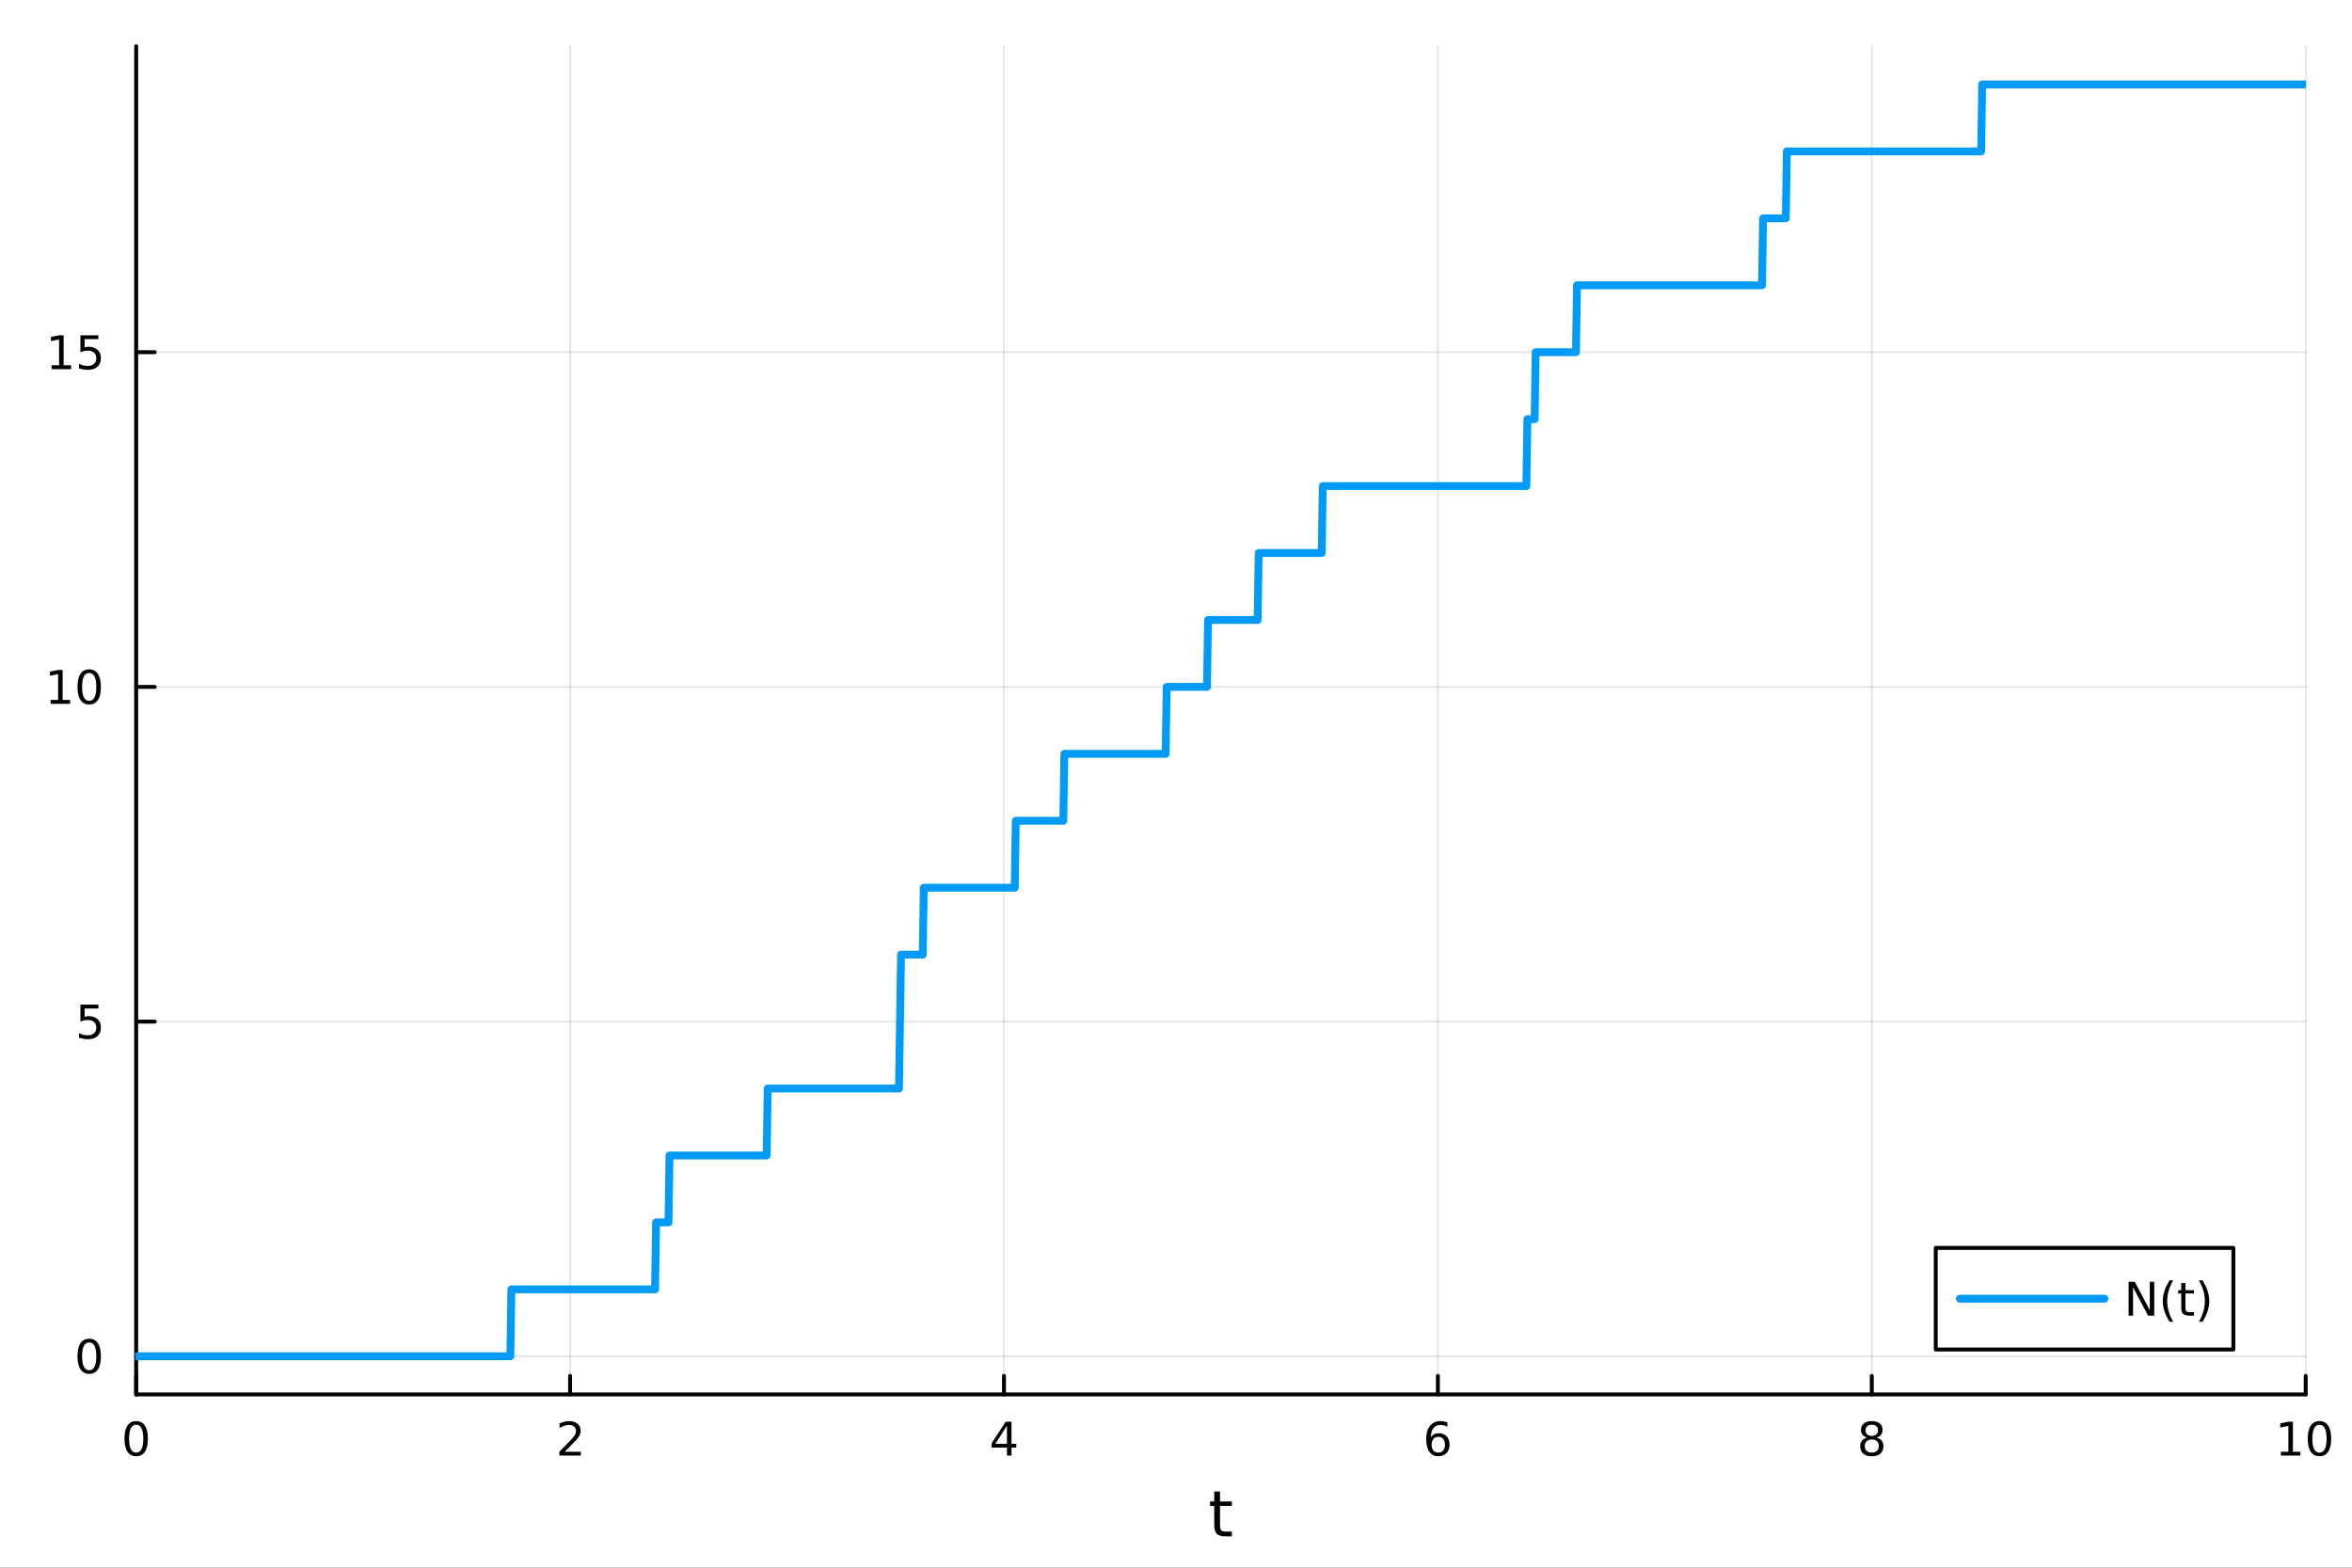 <?xml version="1.0" encoding="utf-8"?>
<svg xmlns="http://www.w3.org/2000/svg" xmlns:xlink="http://www.w3.org/1999/xlink" width="600" height="400" viewBox="0 0 2400 1600">
<rect x="0" y="0" width="2400" height="1600" fill="#333333" stroke="none"/>
<defs>
  <clipPath id="clip190">
    <rect x="0" y="0" width="2400" height="1600"/>
  </clipPath>
</defs>
<path clip-path="url(#clip190)" d="M0 1600 L2400 1600 L2400 0 L0 0  Z" fill="#ffffff" fill-rule="evenodd" fill-opacity="1"/>
<defs>
  <clipPath id="clip191">
    <rect x="480" y="0" width="1681" height="1600"/>
  </clipPath>
</defs>
<path clip-path="url(#clip190)" d="M138.959 1423.18 L2352.76 1423.18 L2352.76 47.244 L138.959 47.244  Z" fill="#ffffff" fill-rule="evenodd" fill-opacity="1"/>
<defs>
  <clipPath id="clip192">
    <rect x="138" y="47" width="2215" height="1377"/>
  </clipPath>
</defs>
<polyline clip-path="url(#clip192)" style="stroke:#000000; stroke-linecap:round; stroke-linejoin:round; stroke-width:2; stroke-opacity:0.1; fill:none" points="138.959,1423.18 138.959,47.244 "/>
<polyline clip-path="url(#clip192)" style="stroke:#000000; stroke-linecap:round; stroke-linejoin:round; stroke-width:2; stroke-opacity:0.1; fill:none" points="581.719,1423.18 581.719,47.244 "/>
<polyline clip-path="url(#clip192)" style="stroke:#000000; stroke-linecap:round; stroke-linejoin:round; stroke-width:2; stroke-opacity:0.1; fill:none" points="1024.48,1423.18 1024.48,47.244 "/>
<polyline clip-path="url(#clip192)" style="stroke:#000000; stroke-linecap:round; stroke-linejoin:round; stroke-width:2; stroke-opacity:0.1; fill:none" points="1467.24,1423.18 1467.24,47.244 "/>
<polyline clip-path="url(#clip192)" style="stroke:#000000; stroke-linecap:round; stroke-linejoin:round; stroke-width:2; stroke-opacity:0.1; fill:none" points="1910,1423.18 1910,47.244 "/>
<polyline clip-path="url(#clip192)" style="stroke:#000000; stroke-linecap:round; stroke-linejoin:round; stroke-width:2; stroke-opacity:0.1; fill:none" points="2352.76,1423.18 2352.76,47.244 "/>
<polyline clip-path="url(#clip192)" style="stroke:#000000; stroke-linecap:round; stroke-linejoin:round; stroke-width:2; stroke-opacity:0.1; fill:none" points="138.959,1384.24 2352.76,1384.24 "/>
<polyline clip-path="url(#clip192)" style="stroke:#000000; stroke-linecap:round; stroke-linejoin:round; stroke-width:2; stroke-opacity:0.1; fill:none" points="138.959,1042.65 2352.76,1042.65 "/>
<polyline clip-path="url(#clip192)" style="stroke:#000000; stroke-linecap:round; stroke-linejoin:round; stroke-width:2; stroke-opacity:0.1; fill:none" points="138.959,701.053 2352.76,701.053 "/>
<polyline clip-path="url(#clip192)" style="stroke:#000000; stroke-linecap:round; stroke-linejoin:round; stroke-width:2; stroke-opacity:0.1; fill:none" points="138.959,359.46 2352.76,359.46 "/>
<polyline clip-path="url(#clip190)" style="stroke:#000000; stroke-linecap:round; stroke-linejoin:round; stroke-width:4; stroke-opacity:1; fill:none" points="138.959,1423.18 2352.76,1423.18 "/>
<polyline clip-path="url(#clip190)" style="stroke:#000000; stroke-linecap:round; stroke-linejoin:round; stroke-width:4; stroke-opacity:1; fill:none" points="138.959,1423.18 138.959,1404.28 "/>
<polyline clip-path="url(#clip190)" style="stroke:#000000; stroke-linecap:round; stroke-linejoin:round; stroke-width:4; stroke-opacity:1; fill:none" points="581.719,1423.18 581.719,1404.28 "/>
<polyline clip-path="url(#clip190)" style="stroke:#000000; stroke-linecap:round; stroke-linejoin:round; stroke-width:4; stroke-opacity:1; fill:none" points="1024.48,1423.18 1024.48,1404.28 "/>
<polyline clip-path="url(#clip190)" style="stroke:#000000; stroke-linecap:round; stroke-linejoin:round; stroke-width:4; stroke-opacity:1; fill:none" points="1467.24,1423.18 1467.24,1404.28 "/>
<polyline clip-path="url(#clip190)" style="stroke:#000000; stroke-linecap:round; stroke-linejoin:round; stroke-width:4; stroke-opacity:1; fill:none" points="1910,1423.18 1910,1404.28 "/>
<polyline clip-path="url(#clip190)" style="stroke:#000000; stroke-linecap:round; stroke-linejoin:round; stroke-width:4; stroke-opacity:1; fill:none" points="2352.76,1423.18 2352.76,1404.28 "/>
<path clip-path="url(#clip190)" d="M138.959 1454.1 Q135.348 1454.1 133.52 1457.66 Q131.714 1461.2 131.714 1468.33 Q131.714 1475.44 133.52 1479.01 Q135.348 1482.55 138.959 1482.55 Q142.594 1482.55 144.399 1479.01 Q146.228 1475.44 146.228 1468.33 Q146.228 1461.2 144.399 1457.66 Q142.594 1454.1 138.959 1454.1 M138.959 1450.39 Q144.77 1450.39 147.825 1455 Q150.904 1459.58 150.904 1468.33 Q150.904 1477.06 147.825 1481.67 Q144.77 1486.25 138.959 1486.25 Q133.149 1486.25 130.071 1481.67 Q127.015 1477.06 127.015 1468.33 Q127.015 1459.58 130.071 1455 Q133.149 1450.39 138.959 1450.39 Z" fill="#000000" fill-rule="nonzero" fill-opacity="1" /><path clip-path="url(#clip190)" d="M576.372 1481.64 L592.691 1481.64 L592.691 1485.58 L570.747 1485.58 L570.747 1481.64 Q573.409 1478.89 577.992 1474.26 Q582.598 1469.61 583.779 1468.27 Q586.024 1465.74 586.904 1464.01 Q587.807 1462.25 587.807 1460.56 Q587.807 1457.8 585.862 1456.07 Q583.941 1454.33 580.839 1454.33 Q578.64 1454.33 576.186 1455.09 Q573.756 1455.86 570.978 1457.41 L570.978 1452.69 Q573.802 1451.55 576.256 1450.97 Q578.709 1450.39 580.747 1450.39 Q586.117 1450.39 589.311 1453.08 Q592.506 1455.77 592.506 1460.26 Q592.506 1462.39 591.696 1464.31 Q590.908 1466.2 588.802 1468.8 Q588.223 1469.47 585.121 1472.69 Q582.02 1475.88 576.372 1481.64 Z" fill="#000000" fill-rule="nonzero" fill-opacity="1" /><path clip-path="url(#clip190)" d="M1027.49 1455.09 L1015.68 1473.54 L1027.49 1473.54 L1027.49 1455.09 M1026.26 1451.02 L1032.14 1451.02 L1032.14 1473.54 L1037.07 1473.54 L1037.07 1477.43 L1032.14 1477.43 L1032.14 1485.58 L1027.49 1485.58 L1027.49 1477.43 L1011.89 1477.43 L1011.89 1472.92 L1026.26 1451.02 Z" fill="#000000" fill-rule="nonzero" fill-opacity="1" /><path clip-path="url(#clip190)" d="M1467.64 1466.44 Q1464.49 1466.44 1462.64 1468.59 Q1460.81 1470.74 1460.81 1474.49 Q1460.81 1478.22 1462.64 1480.39 Q1464.49 1482.55 1467.64 1482.55 Q1470.79 1482.55 1472.62 1480.39 Q1474.47 1478.22 1474.47 1474.49 Q1474.47 1470.74 1472.62 1468.59 Q1470.79 1466.44 1467.64 1466.44 M1476.92 1451.78 L1476.92 1456.04 Q1475.17 1455.21 1473.36 1454.77 Q1471.58 1454.33 1469.82 1454.33 Q1465.19 1454.33 1462.74 1457.45 Q1460.3 1460.58 1459.96 1466.9 Q1461.32 1464.89 1463.38 1463.82 Q1465.44 1462.73 1467.92 1462.73 Q1473.13 1462.73 1476.14 1465.9 Q1479.17 1469.05 1479.17 1474.49 Q1479.17 1479.82 1476.02 1483.03 Q1472.87 1486.25 1467.64 1486.25 Q1461.65 1486.25 1458.48 1481.67 Q1455.3 1477.06 1455.3 1468.33 Q1455.3 1460.14 1459.19 1455.28 Q1463.08 1450.39 1469.63 1450.39 Q1471.39 1450.39 1473.17 1450.74 Q1474.98 1451.09 1476.92 1451.78 Z" fill="#000000" fill-rule="nonzero" fill-opacity="1" /><path clip-path="url(#clip190)" d="M1910 1469.17 Q1906.66 1469.17 1904.74 1470.95 Q1902.84 1472.73 1902.84 1475.86 Q1902.84 1478.98 1904.74 1480.77 Q1906.66 1482.55 1910 1482.55 Q1913.33 1482.55 1915.25 1480.77 Q1917.17 1478.96 1917.17 1475.86 Q1917.17 1472.73 1915.25 1470.95 Q1913.35 1469.17 1910 1469.17 M1905.32 1467.18 Q1902.31 1466.44 1900.62 1464.38 Q1898.96 1462.32 1898.96 1459.35 Q1898.96 1455.21 1901.89 1452.8 Q1904.86 1450.39 1910 1450.39 Q1915.16 1450.39 1918.1 1452.8 Q1921.04 1455.21 1921.04 1459.35 Q1921.04 1462.32 1919.35 1464.38 Q1917.68 1466.44 1914.7 1467.18 Q1918.08 1467.96 1919.95 1470.26 Q1921.85 1472.55 1921.85 1475.86 Q1921.85 1480.88 1918.77 1483.57 Q1915.71 1486.25 1910 1486.25 Q1904.28 1486.25 1901.2 1483.57 Q1898.14 1480.88 1898.14 1475.86 Q1898.14 1472.55 1900.04 1470.26 Q1901.94 1467.96 1905.32 1467.18 M1903.61 1459.79 Q1903.61 1462.48 1905.27 1463.98 Q1906.96 1465.49 1910 1465.49 Q1913.01 1465.49 1914.7 1463.98 Q1916.41 1462.48 1916.41 1459.79 Q1916.41 1457.11 1914.7 1455.6 Q1913.01 1454.1 1910 1454.1 Q1906.96 1454.1 1905.27 1455.6 Q1903.61 1457.11 1903.61 1459.79 Z" fill="#000000" fill-rule="nonzero" fill-opacity="1" /><path clip-path="url(#clip190)" d="M2327.44 1481.64 L2335.08 1481.64 L2335.08 1455.28 L2326.77 1456.95 L2326.77 1452.69 L2335.04 1451.02 L2339.71 1451.02 L2339.71 1481.64 L2347.35 1481.64 L2347.35 1485.58 L2327.44 1485.58 L2327.44 1481.64 Z" fill="#000000" fill-rule="nonzero" fill-opacity="1" /><path clip-path="url(#clip190)" d="M2366.8 1454.1 Q2363.18 1454.1 2361.36 1457.66 Q2359.55 1461.2 2359.55 1468.33 Q2359.55 1475.44 2361.36 1479.01 Q2363.18 1482.55 2366.8 1482.55 Q2370.43 1482.55 2372.23 1479.01 Q2374.06 1475.44 2374.06 1468.33 Q2374.06 1461.2 2372.23 1457.66 Q2370.43 1454.1 2366.8 1454.1 M2366.8 1450.39 Q2372.61 1450.39 2375.66 1455 Q2378.74 1459.58 2378.74 1468.33 Q2378.74 1477.06 2375.66 1481.67 Q2372.61 1486.25 2366.8 1486.25 Q2360.99 1486.25 2357.91 1481.67 Q2354.85 1477.06 2354.85 1468.33 Q2354.85 1459.58 2357.91 1455 Q2360.99 1450.39 2366.8 1450.39 Z" fill="#000000" fill-rule="nonzero" fill-opacity="1" /><path clip-path="url(#clip190)" d="M1244.92 1522.27 L1244.92 1532.4 L1256.98 1532.4 L1256.98 1536.95 L1244.92 1536.95 L1244.92 1556.3 Q1244.92 1560.66 1246.1 1561.9 Q1247.31 1563.14 1250.97 1563.14 L1256.98 1563.14 L1256.98 1568.04 L1250.97 1568.04 Q1244.19 1568.04 1241.61 1565.53 Q1239.03 1562.98 1239.03 1556.3 L1239.03 1536.95 L1234.73 1536.95 L1234.73 1532.4 L1239.03 1532.4 L1239.03 1522.27 L1244.92 1522.27 Z" fill="#000000" fill-rule="nonzero" fill-opacity="1" /><polyline clip-path="url(#clip190)" style="stroke:#000000; stroke-linecap:round; stroke-linejoin:round; stroke-width:4; stroke-opacity:1; fill:none" points="138.959,1423.18 138.959,47.244 "/>
<polyline clip-path="url(#clip190)" style="stroke:#000000; stroke-linecap:round; stroke-linejoin:round; stroke-width:4; stroke-opacity:1; fill:none" points="138.959,1384.24 157.857,1384.24 "/>
<polyline clip-path="url(#clip190)" style="stroke:#000000; stroke-linecap:round; stroke-linejoin:round; stroke-width:4; stroke-opacity:1; fill:none" points="138.959,1042.65 157.857,1042.65 "/>
<polyline clip-path="url(#clip190)" style="stroke:#000000; stroke-linecap:round; stroke-linejoin:round; stroke-width:4; stroke-opacity:1; fill:none" points="138.959,701.053 157.857,701.053 "/>
<polyline clip-path="url(#clip190)" style="stroke:#000000; stroke-linecap:round; stroke-linejoin:round; stroke-width:4; stroke-opacity:1; fill:none" points="138.959,359.46 157.857,359.46 "/>
<path clip-path="url(#clip190)" d="M91.015 1370.04 Q87.404 1370.04 85.575 1373.6 Q83.77 1377.14 83.77 1384.27 Q83.77 1391.38 85.575 1394.94 Q87.404 1398.49 91.015 1398.49 Q94.649 1398.49 96.455 1394.94 Q98.284 1391.38 98.284 1384.27 Q98.284 1377.14 96.455 1373.6 Q94.649 1370.04 91.015 1370.04 M91.015 1366.33 Q96.825 1366.33 99.881 1370.94 Q102.959 1375.52 102.959 1384.27 Q102.959 1393 99.881 1397.61 Q96.825 1402.19 91.015 1402.19 Q85.205 1402.19 82.126 1397.61 Q79.071 1393 79.071 1384.27 Q79.071 1375.52 82.126 1370.94 Q85.205 1366.33 91.015 1366.33 Z" fill="#000000" fill-rule="nonzero" fill-opacity="1" /><path clip-path="url(#clip190)" d="M82.057 1025.37 L100.413 1025.37 L100.413 1029.3 L86.339 1029.3 L86.339 1037.77 Q87.358 1037.43 88.376 1037.26 Q89.395 1037.08 90.413 1037.08 Q96.2 1037.08 99.58 1040.25 Q102.959 1043.42 102.959 1048.84 Q102.959 1054.42 99.487 1057.52 Q96.015 1060.6 89.696 1060.6 Q87.52 1060.6 85.251 1060.23 Q83.006 1059.86 80.598 1059.12 L80.598 1054.42 Q82.682 1055.55 84.904 1056.11 Q87.126 1056.66 89.603 1056.66 Q93.608 1056.66 95.946 1054.56 Q98.284 1052.45 98.284 1048.84 Q98.284 1045.23 95.946 1043.12 Q93.608 1041.01 89.603 1041.01 Q87.728 1041.01 85.853 1041.43 Q84.001 1041.85 82.057 1042.73 L82.057 1025.37 Z" fill="#000000" fill-rule="nonzero" fill-opacity="1" /><path clip-path="url(#clip190)" d="M51.663 714.398 L59.302 714.398 L59.302 688.032 L50.992 689.699 L50.992 685.439 L59.256 683.773 L63.932 683.773 L63.932 714.398 L71.571 714.398 L71.571 718.333 L51.663 718.333 L51.663 714.398 Z" fill="#000000" fill-rule="nonzero" fill-opacity="1" /><path clip-path="url(#clip190)" d="M91.015 686.851 Q87.404 686.851 85.575 690.416 Q83.77 693.958 83.77 701.087 Q83.77 708.194 85.575 711.759 Q87.404 715.3 91.015 715.3 Q94.649 715.3 96.455 711.759 Q98.284 708.194 98.284 701.087 Q98.284 693.958 96.455 690.416 Q94.649 686.851 91.015 686.851 M91.015 683.148 Q96.825 683.148 99.881 687.754 Q102.959 692.337 102.959 701.087 Q102.959 709.814 99.881 714.421 Q96.825 719.004 91.015 719.004 Q85.205 719.004 82.126 714.421 Q79.071 709.814 79.071 701.087 Q79.071 692.337 82.126 687.754 Q85.205 683.148 91.015 683.148 Z" fill="#000000" fill-rule="nonzero" fill-opacity="1" /><path clip-path="url(#clip190)" d="M52.659 372.805 L60.298 372.805 L60.298 346.439 L51.987 348.106 L51.987 343.847 L60.251 342.18 L64.927 342.18 L64.927 372.805 L72.566 372.805 L72.566 376.74 L52.659 376.74 L52.659 372.805 Z" fill="#000000" fill-rule="nonzero" fill-opacity="1" /><path clip-path="url(#clip190)" d="M82.057 342.18 L100.413 342.18 L100.413 346.115 L86.339 346.115 L86.339 354.587 Q87.358 354.24 88.376 354.078 Q89.395 353.893 90.413 353.893 Q96.2 353.893 99.58 357.064 Q102.959 360.235 102.959 365.652 Q102.959 371.231 99.487 374.333 Q96.015 377.411 89.696 377.411 Q87.52 377.411 85.251 377.041 Q83.006 376.67 80.598 375.93 L80.598 371.231 Q82.682 372.365 84.904 372.92 Q87.126 373.476 89.603 373.476 Q93.608 373.476 95.946 371.37 Q98.284 369.263 98.284 365.652 Q98.284 362.041 95.946 359.934 Q93.608 357.828 89.603 357.828 Q87.728 357.828 85.853 358.245 Q84.001 358.661 82.057 359.541 L82.057 342.18 Z" fill="#000000" fill-rule="nonzero" fill-opacity="1" /><polyline clip-path="url(#clip192)" style="stroke:#009af9; stroke-linecap:round; stroke-linejoin:round; stroke-width:8; stroke-opacity:1; fill:none" points="138.959,1384.24 140.014,1384.24 141.069,1384.24 142.124,1384.24 143.178,1384.24 144.233,1384.24 145.288,1384.24 146.342,1384.24 147.397,1384.24 148.452,1384.24 149.506,1384.24 150.561,1384.24 151.616,1384.24 152.67,1384.24 153.725,1384.24 154.78,1384.24 155.834,1384.24 156.889,1384.24 157.944,1384.24 158.999,1384.24 160.053,1384.24 161.108,1384.24 162.163,1384.24 163.217,1384.24 164.272,1384.24 165.327,1384.24 166.381,1384.24 167.436,1384.24 168.491,1384.24 169.545,1384.24 170.6,1384.24 171.655,1384.24 172.71,1384.24 173.764,1384.24 174.819,1384.24 175.874,1384.24 176.928,1384.24 177.983,1384.24 179.038,1384.24 180.092,1384.24 181.147,1384.24 182.202,1384.24 183.256,1384.24 184.311,1384.24 185.366,1384.24 186.421,1384.24 187.475,1384.24 188.53,1384.24 189.585,1384.24 190.639,1384.24 191.694,1384.24 192.749,1384.24 193.803,1384.24 194.858,1384.24 195.913,1384.24 196.967,1384.24 198.022,1384.24 199.077,1384.24 200.132,1384.24 201.186,1384.24 202.241,1384.24 203.296,1384.24 204.35,1384.24 205.405,1384.24 206.46,1384.24 207.514,1384.24 208.569,1384.24 209.624,1384.24 210.678,1384.24 211.733,1384.24 212.788,1384.24 213.843,1384.24 214.897,1384.24 215.952,1384.24 217.007,1384.24 218.061,1384.24 219.116,1384.24 220.171,1384.24 221.225,1384.24 222.28,1384.24 223.335,1384.24 224.389,1384.24 225.444,1384.24 226.499,1384.24 227.553,1384.24 228.608,1384.24 229.663,1384.24 230.718,1384.24 231.772,1384.24 232.827,1384.24 233.882,1384.24 234.936,1384.24 235.991,1384.24 237.046,1384.24 238.1,1384.24 239.155,1384.24 240.21,1384.24 241.264,1384.24 242.319,1384.24 243.374,1384.24 244.429,1384.24 245.483,1384.24 246.538,1384.24 247.593,1384.24 248.647,1384.24 249.702,1384.24 250.757,1384.24 251.811,1384.24 252.866,1384.24 253.921,1384.24 254.975,1384.24 256.03,1384.24 257.085,1384.24 258.14,1384.24 259.194,1384.24 260.249,1384.24 261.304,1384.24 262.358,1384.24 263.413,1384.24 264.468,1384.24 265.522,1384.24 266.577,1384.24 267.632,1384.24 268.686,1384.24 269.741,1384.24 270.796,1384.24 271.851,1384.24 272.905,1384.24 273.96,1384.24 275.015,1384.24 276.069,1384.24 277.124,1384.24 278.179,1384.24 279.233,1384.24 280.288,1384.24 281.343,1384.24 282.397,1384.24 283.452,1384.24 284.507,1384.24 285.561,1384.24 286.616,1384.24 287.671,1384.24 288.726,1384.24 289.78,1384.24 290.835,1384.24 291.89,1384.24 292.944,1384.24 293.999,1384.24 295.054,1384.24 296.108,1384.24 297.163,1384.24 298.218,1384.24 299.272,1384.24 300.327,1384.24 301.382,1384.24 302.437,1384.24 303.491,1384.24 304.546,1384.24 305.601,1384.24 306.655,1384.24 307.71,1384.24 308.765,1384.24 309.819,1384.24 310.874,1384.24 311.929,1384.24 312.983,1384.24 314.038,1384.24 315.093,1384.24 316.148,1384.24 317.202,1384.24 318.257,1384.24 319.312,1384.24 320.366,1384.24 321.421,1384.24 322.476,1384.24 323.53,1384.24 324.585,1384.24 325.64,1384.24 326.694,1384.24 327.749,1384.24 328.804,1384.24 329.859,1384.24 330.913,1384.24 331.968,1384.24 333.023,1384.24 334.077,1384.24 335.132,1384.24 336.187,1384.24 337.241,1384.24 338.296,1384.24 339.351,1384.24 340.405,1384.24 341.46,1384.24 342.515,1384.24 343.569,1384.24 344.624,1384.24 345.679,1384.24 346.734,1384.24 347.788,1384.24 348.843,1384.24 349.898,1384.24 350.952,1384.24 352.007,1384.24 353.062,1384.24 354.116,1384.24 355.171,1384.24 356.226,1384.24 357.28,1384.24 358.335,1384.24 359.39,1384.24 360.445,1384.24 361.499,1384.24 362.554,1384.24 363.609,1384.24 364.663,1384.24 365.718,1384.24 366.773,1384.24 367.827,1384.24 368.882,1384.24 369.937,1384.24 370.991,1384.24 372.046,1384.24 373.101,1384.24 374.156,1384.24 375.21,1384.24 376.265,1384.24 377.32,1384.24 378.374,1384.24 379.429,1384.24 380.484,1384.24 381.538,1384.24 382.593,1384.24 383.648,1384.24 384.702,1384.24 385.757,1384.24 386.812,1384.24 387.867,1384.24 388.921,1384.24 389.976,1384.24 391.031,1384.24 392.085,1384.24 393.14,1384.24 394.195,1384.24 395.249,1384.24 396.304,1384.24 397.359,1384.24 398.413,1384.24 399.468,1384.24 400.523,1384.24 401.578,1384.24 402.632,1384.24 403.687,1384.24 404.742,1384.24 405.796,1384.24 406.851,1384.24 407.906,1384.24 408.96,1384.24 410.015,1384.24 411.07,1384.24 412.124,1384.24 413.179,1384.24 414.234,1384.24 415.288,1384.24 416.343,1384.24 417.398,1384.24 418.453,1384.24 419.507,1384.24 420.562,1384.24 421.617,1384.24 422.671,1384.24 423.726,1384.24 424.781,1384.24 425.835,1384.24 426.89,1384.24 427.945,1384.24 428.999,1384.24 430.054,1384.24 431.109,1384.24 432.164,1384.24 433.218,1384.24 434.273,1384.24 435.328,1384.24 436.382,1384.24 437.437,1384.24 438.492,1384.24 439.546,1384.24 440.601,1384.24 441.656,1384.24 442.71,1384.24 443.765,1384.24 444.82,1384.24 445.875,1384.24 446.929,1384.24 447.984,1384.24 449.039,1384.24 450.093,1384.24 451.148,1384.24 452.203,1384.24 453.257,1384.24 454.312,1384.24 455.367,1384.24 456.421,1384.24 457.476,1384.24 458.531,1384.24 459.586,1384.24 460.64,1384.24 461.695,1384.24 462.75,1384.24 463.804,1384.24 464.859,1384.24 465.914,1384.24 466.968,1384.24 468.023,1384.24 469.078,1384.24 470.132,1384.24 471.187,1384.24 472.242,1384.24 473.296,1384.24 474.351,1384.24 475.406,1384.24 476.461,1384.24 477.515,1384.24 478.57,1384.24 479.625,1384.24 480.679,1384.24 481.734,1384.24 482.789,1384.24 483.843,1384.24 484.898,1384.24 485.953,1384.24 487.007,1384.24 488.062,1384.24 489.117,1384.24 490.172,1384.24 491.226,1384.24 492.281,1384.24 493.336,1384.24 494.39,1384.24 495.445,1384.24 496.5,1384.24 497.554,1384.24 498.609,1384.24 499.664,1384.24 500.718,1384.24 501.773,1384.24 502.828,1384.24 503.883,1384.24 504.937,1384.24 505.992,1384.24 507.047,1384.24 508.101,1384.24 509.156,1384.24 510.211,1384.24 511.265,1384.24 512.32,1384.24 513.375,1384.24 514.429,1384.24 515.484,1384.24 516.539,1384.24 517.594,1384.24 518.648,1384.24 519.703,1384.24 520.758,1384.24 521.812,1315.92 522.867,1315.92 523.922,1315.92 524.976,1315.92 526.031,1315.92 527.086,1315.92 528.14,1315.92 529.195,1315.92 530.25,1315.92 531.305,1315.92 532.359,1315.92 533.414,1315.92 534.469,1315.92 535.523,1315.92 536.578,1315.92 537.633,1315.92 538.687,1315.92 539.742,1315.92 540.797,1315.92 541.851,1315.92 542.906,1315.92 543.961,1315.92 545.015,1315.92 546.07,1315.92 547.125,1315.92 548.18,1315.92 549.234,1315.92 550.289,1315.92 551.344,1315.92 552.398,1315.92 553.453,1315.92 554.508,1315.92 555.562,1315.92 556.617,1315.92 557.672,1315.92 558.726,1315.92 559.781,1315.92 560.836,1315.92 561.891,1315.92 562.945,1315.92 564,1315.92 565.055,1315.92 566.109,1315.92 567.164,1315.92 568.219,1315.92 569.273,1315.92 570.328,1315.92 571.383,1315.92 572.437,1315.92 573.492,1315.92 574.547,1315.92 575.602,1315.92 576.656,1315.92 577.711,1315.92 578.766,1315.92 579.82,1315.92 580.875,1315.92 581.93,1315.92 582.984,1315.92 584.039,1315.92 585.094,1315.92 586.148,1315.92 587.203,1315.92 588.258,1315.92 589.313,1315.92 590.367,1315.92 591.422,1315.92 592.477,1315.92 593.531,1315.92 594.586,1315.92 595.641,1315.92 596.695,1315.92 597.75,1315.92 598.805,1315.92 599.859,1315.92 600.914,1315.92 601.969,1315.92 603.023,1315.92 604.078,1315.92 605.133,1315.92 606.188,1315.92 607.242,1315.92 608.297,1315.92 609.352,1315.92 610.406,1315.92 611.461,1315.92 612.516,1315.92 613.57,1315.92 614.625,1315.92 615.68,1315.92 616.734,1315.92 617.789,1315.92 618.844,1315.92 619.899,1315.92 620.953,1315.92 622.008,1315.92 623.063,1315.92 624.117,1315.92 625.172,1315.92 626.227,1315.92 627.281,1315.92 628.336,1315.92 629.391,1315.92 630.445,1315.92 631.5,1315.92 632.555,1315.92 633.61,1315.92 634.664,1315.92 635.719,1315.92 636.774,1315.92 637.828,1315.92 638.883,1315.92 639.938,1315.92 640.992,1315.92 642.047,1315.92 643.102,1315.92 644.156,1315.92 645.211,1315.92 646.266,1315.92 647.321,1315.92 648.375,1315.92 649.43,1315.92 650.485,1315.92 651.539,1315.92 652.594,1315.92 653.649,1315.92 654.703,1315.92 655.758,1315.92 656.813,1315.92 657.867,1315.92 658.922,1315.92 659.977,1315.92 661.031,1315.92 662.086,1315.92 663.141,1315.92 664.196,1315.92 665.25,1315.92 666.305,1315.92 667.36,1315.92 668.414,1315.92 669.469,1247.6 670.524,1247.6 671.578,1247.6 672.633,1247.6 673.688,1247.6 674.742,1247.6 675.797,1247.6 676.852,1247.6 677.907,1247.6 678.961,1247.6 680.016,1247.6 681.071,1247.6 682.125,1247.6 683.18,1179.28 684.235,1179.28 685.289,1179.28 686.344,1179.28 687.399,1179.28 688.453,1179.28 689.508,1179.28 690.563,1179.28 691.618,1179.28 692.672,1179.28 693.727,1179.28 694.782,1179.28 695.836,1179.28 696.891,1179.28 697.946,1179.28 699,1179.28 700.055,1179.28 701.11,1179.28 702.164,1179.28 703.219,1179.28 704.274,1179.28 705.329,1179.28 706.383,1179.28 707.438,1179.28 708.493,1179.28 709.547,1179.28 710.602,1179.28 711.657,1179.28 712.711,1179.28 713.766,1179.28 714.821,1179.28 715.875,1179.28 716.93,1179.28 717.985,1179.28 719.04,1179.28 720.094,1179.28 721.149,1179.28 722.204,1179.28 723.258,1179.28 724.313,1179.28 725.368,1179.28 726.422,1179.28 727.477,1179.28 728.532,1179.28 729.586,1179.28 730.641,1179.28 731.696,1179.28 732.75,1179.28 733.805,1179.28 734.86,1179.28 735.915,1179.28 736.969,1179.28 738.024,1179.28 739.079,1179.28 740.133,1179.28 741.188,1179.28 742.243,1179.28 743.297,1179.28 744.352,1179.28 745.407,1179.28 746.461,1179.28 747.516,1179.28 748.571,1179.28 749.626,1179.28 750.68,1179.28 751.735,1179.28 752.79,1179.28 753.844,1179.28 754.899,1179.28 755.954,1179.28 757.008,1179.28 758.063,1179.28 759.118,1179.28 760.172,1179.28 761.227,1179.28 762.282,1179.28 763.337,1179.28 764.391,1179.28 765.446,1179.28 766.501,1179.28 767.555,1179.28 768.61,1179.28 769.665,1179.28 770.719,1179.28 771.774,1179.28 772.829,1179.28 773.883,1179.28 774.938,1179.28 775.993,1179.28 777.048,1179.28 778.102,1179.28 779.157,1179.28 780.212,1179.28 781.266,1179.28 782.321,1179.28 783.376,1110.96 784.43,1110.96 785.485,1110.96 786.54,1110.96 787.594,1110.96 788.649,1110.96 789.704,1110.96 790.758,1110.96 791.813,1110.96 792.868,1110.96 793.923,1110.96 794.977,1110.96 796.032,1110.96 797.087,1110.96 798.141,1110.96 799.196,1110.96 800.251,1110.96 801.305,1110.96 802.36,1110.96 803.415,1110.96 804.469,1110.96 805.524,1110.96 806.579,1110.96 807.634,1110.96 808.688,1110.96 809.743,1110.96 810.798,1110.96 811.852,1110.96 812.907,1110.96 813.962,1110.96 815.016,1110.96 816.071,1110.96 817.126,1110.96 818.18,1110.96 819.235,1110.96 820.29,1110.96 821.345,1110.96 822.399,1110.96 823.454,1110.96 824.509,1110.96 825.563,1110.96 826.618,1110.96 827.673,1110.96 828.727,1110.96 829.782,1110.96 830.837,1110.96 831.891,1110.96 832.946,1110.96 834.001,1110.96 835.056,1110.96 836.11,1110.96 837.165,1110.96 838.22,1110.96 839.274,1110.96 840.329,1110.96 841.384,1110.96 842.438,1110.96 843.493,1110.96 844.548,1110.96 845.602,1110.96 846.657,1110.96 847.712,1110.96 848.767,1110.96 849.821,1110.96 850.876,1110.96 851.931,1110.96 852.985,1110.96 854.04,1110.96 855.095,1110.96 856.149,1110.96 857.204,1110.96 858.259,1110.96 859.313,1110.96 860.368,1110.96 861.423,1110.96 862.477,1110.96 863.532,1110.96 864.587,1110.96 865.642,1110.96 866.696,1110.96 867.751,1110.96 868.806,1110.96 869.86,1110.96 870.915,1110.96 871.97,1110.96 873.024,1110.96 874.079,1110.96 875.134,1110.96 876.188,1110.96 877.243,1110.96 878.298,1110.96 879.353,1110.96 880.407,1110.96 881.462,1110.96 882.517,1110.96 883.571,1110.96 884.626,1110.96 885.681,1110.96 886.735,1110.96 887.79,1110.96 888.845,1110.96 889.899,1110.96 890.954,1110.96 892.009,1110.96 893.064,1110.96 894.118,1110.96 895.173,1110.96 896.228,1110.96 897.282,1110.96 898.337,1110.96 899.392,1110.96 900.446,1110.96 901.501,1110.96 902.556,1110.96 903.61,1110.96 904.665,1110.96 905.72,1110.96 906.775,1110.96 907.829,1110.96 908.884,1110.96 909.939,1110.96 910.993,1110.96 912.048,1110.96 913.103,1110.96 914.157,1110.96 915.212,1110.96 916.267,1110.96 917.321,1110.96 918.376,1042.65 919.431,974.327 920.485,974.327 921.54,974.327 922.595,974.327 923.65,974.327 924.704,974.327 925.759,974.327 926.814,974.327 927.868,974.327 928.923,974.327 929.978,974.327 931.032,974.327 932.087,974.327 933.142,974.327 934.196,974.327 935.251,974.327 936.306,974.327 937.361,974.327 938.415,974.327 939.47,974.327 940.525,974.327 941.579,974.327 942.634,906.008 943.689,906.008 944.743,906.008 945.798,906.008 946.853,906.008 947.907,906.008 948.962,906.008 950.017,906.008 951.072,906.008 952.126,906.008 953.181,906.008 954.236,906.008 955.29,906.008 956.345,906.008 957.4,906.008 958.454,906.008 959.509,906.008 960.564,906.008 961.618,906.008 962.673,906.008 963.728,906.008 964.783,906.008 965.837,906.008 966.892,906.008 967.947,906.008 969.001,906.008 970.056,906.008 971.111,906.008 972.165,906.008 973.22,906.008 974.275,906.008 975.329,906.008 976.384,906.008 977.439,906.008 978.493,906.008 979.548,906.008 980.603,906.008 981.658,906.008 982.712,906.008 983.767,906.008 984.822,906.008 985.876,906.008 986.931,906.008 987.986,906.008 989.04,906.008 990.095,906.008 991.15,906.008 992.204,906.008 993.259,906.008 994.314,906.008 995.369,906.008 996.423,906.008 997.478,906.008 998.533,906.008 999.587,906.008 1000.64,906.008 1001.7,906.008 1002.75,906.008 1003.81,906.008 1004.86,906.008 1005.92,906.008 1006.97,906.008 1008.02,906.008 1009.08,906.008 1010.13,906.008 1011.19,906.008 1012.24,906.008 1013.3,906.008 1014.35,906.008 1015.41,906.008 1016.46,906.008 1017.52,906.008 1018.57,906.008 1019.63,906.008 1020.68,906.008 1021.74,906.008 1022.79,906.008 1023.85,906.008 1024.9,906.008 1025.95,906.008 1027.01,906.008 1028.06,906.008 1029.12,906.008 1030.17,906.008 1031.23,906.008 1032.28,906.008 1033.34,906.008 1034.39,906.008 1035.45,906.008 1036.5,837.69 1037.56,837.69 1038.61,837.69 1039.67,837.69 1040.72,837.69 1041.77,837.69 1042.83,837.69 1043.88,837.69 1044.94,837.69 1045.99,837.69 1047.05,837.69 1048.1,837.69 1049.16,837.69 1050.21,837.69 1051.27,837.69 1052.32,837.69 1053.38,837.69 1054.43,837.69 1055.49,837.69 1056.54,837.69 1057.6,837.69 1058.65,837.69 1059.7,837.69 1060.76,837.69 1061.81,837.69 1062.87,837.69 1063.92,837.69 1064.98,837.69 1066.03,837.69 1067.09,837.69 1068.14,837.69 1069.2,837.69 1070.25,837.69 1071.31,837.69 1072.36,837.69 1073.42,837.69 1074.47,837.69 1075.53,837.69 1076.58,837.69 1077.63,837.69 1078.69,837.69 1079.74,837.69 1080.8,837.69 1081.85,837.69 1082.91,837.69 1083.96,837.69 1085.02,837.69 1086.07,769.371 1087.13,769.371 1088.18,769.371 1089.24,769.371 1090.29,769.371 1091.35,769.371 1092.4,769.371 1093.45,769.371 1094.51,769.371 1095.56,769.371 1096.62,769.371 1097.67,769.371 1098.73,769.371 1099.78,769.371 1100.84,769.371 1101.89,769.371 1102.95,769.371 1104,769.371 1105.06,769.371 1106.11,769.371 1107.17,769.371 1108.22,769.371 1109.28,769.371 1110.33,769.371 1111.38,769.371 1112.44,769.371 1113.49,769.371 1114.55,769.371 1115.6,769.371 1116.66,769.371 1117.71,769.371 1118.77,769.371 1119.82,769.371 1120.88,769.371 1121.93,769.371 1122.99,769.371 1124.04,769.371 1125.1,769.371 1126.15,769.371 1127.2,769.371 1128.26,769.371 1129.31,769.371 1130.37,769.371 1131.42,769.371 1132.48,769.371 1133.53,769.371 1134.59,769.371 1135.64,769.371 1136.7,769.371 1137.75,769.371 1138.81,769.371 1139.86,769.371 1140.92,769.371 1141.97,769.371 1143.03,769.371 1144.08,769.371 1145.13,769.371 1146.19,769.371 1147.24,769.371 1148.3,769.371 1149.35,769.371 1150.41,769.371 1151.46,769.371 1152.52,769.371 1153.57,769.371 1154.63,769.371 1155.68,769.371 1156.74,769.371 1157.79,769.371 1158.85,769.371 1159.9,769.371 1160.96,769.371 1162.01,769.371 1163.06,769.371 1164.12,769.371 1165.17,769.371 1166.23,769.371 1167.28,769.371 1168.34,769.371 1169.39,769.371 1170.45,769.371 1171.5,769.371 1172.56,769.371 1173.61,769.371 1174.67,769.371 1175.72,769.371 1176.78,769.371 1177.83,769.371 1178.88,769.371 1179.94,769.371 1180.99,769.371 1182.05,769.371 1183.1,769.371 1184.16,769.371 1185.21,769.371 1186.27,769.371 1187.32,769.371 1188.38,769.371 1189.43,769.371 1190.49,701.053 1191.54,701.053 1192.6,701.053 1193.65,701.053 1194.71,701.053 1195.76,701.053 1196.81,701.053 1197.87,701.053 1198.92,701.053 1199.98,701.053 1201.03,701.053 1202.09,701.053 1203.14,701.053 1204.2,701.053 1205.25,701.053 1206.31,701.053 1207.36,701.053 1208.42,701.053 1209.47,701.053 1210.53,701.053 1211.58,701.053 1212.63,701.053 1213.69,701.053 1214.74,701.053 1215.8,701.053 1216.85,701.053 1217.91,701.053 1218.96,701.053 1220.02,701.053 1221.07,701.053 1222.13,701.053 1223.18,701.053 1224.24,701.053 1225.29,701.053 1226.35,701.053 1227.4,701.053 1228.46,701.053 1229.51,701.053 1230.56,701.053 1231.62,701.053 1232.67,632.734 1233.73,632.734 1234.78,632.734 1235.84,632.734 1236.89,632.734 1237.95,632.734 1239,632.734 1240.06,632.734 1241.11,632.734 1242.17,632.734 1243.22,632.734 1244.28,632.734 1245.33,632.734 1246.39,632.734 1247.44,632.734 1248.49,632.734 1249.55,632.734 1250.6,632.734 1251.66,632.734 1252.71,632.734 1253.77,632.734 1254.82,632.734 1255.88,632.734 1256.93,632.734 1257.99,632.734 1259.04,632.734 1260.1,632.734 1261.15,632.734 1262.21,632.734 1263.26,632.734 1264.31,632.734 1265.37,632.734 1266.42,632.734 1267.48,632.734 1268.53,632.734 1269.59,632.734 1270.64,632.734 1271.7,632.734 1272.75,632.734 1273.81,632.734 1274.86,632.734 1275.92,632.734 1276.97,632.734 1278.03,632.734 1279.08,632.734 1280.14,632.734 1281.19,632.734 1282.24,632.734 1283.3,632.734 1284.35,564.416 1285.41,564.416 1286.46,564.416 1287.52,564.416 1288.57,564.416 1289.63,564.416 1290.68,564.416 1291.74,564.416 1292.79,564.416 1293.85,564.416 1294.9,564.416 1295.96,564.416 1297.01,564.416 1298.06,564.416 1299.12,564.416 1300.17,564.416 1301.23,564.416 1302.28,564.416 1303.34,564.416 1304.39,564.416 1305.45,564.416 1306.5,564.416 1307.56,564.416 1308.61,564.416 1309.67,564.416 1310.72,564.416 1311.78,564.416 1312.83,564.416 1313.89,564.416 1314.94,564.416 1315.99,564.416 1317.05,564.416 1318.1,564.416 1319.16,564.416 1320.21,564.416 1321.27,564.416 1322.32,564.416 1323.38,564.416 1324.43,564.416 1325.49,564.416 1326.54,564.416 1327.6,564.416 1328.65,564.416 1329.71,564.416 1330.76,564.416 1331.81,564.416 1332.87,564.416 1333.92,564.416 1334.98,564.416 1336.03,564.416 1337.09,564.416 1338.14,564.416 1339.2,564.416 1340.25,564.416 1341.31,564.416 1342.36,564.416 1343.42,564.416 1344.47,564.416 1345.53,564.416 1346.58,564.416 1347.64,564.416 1348.69,564.416 1349.74,496.097 1350.8,496.097 1351.85,496.097 1352.91,496.097 1353.96,496.097 1355.02,496.097 1356.07,496.097 1357.13,496.097 1358.18,496.097 1359.24,496.097 1360.29,496.097 1361.35,496.097 1362.4,496.097 1363.46,496.097 1364.51,496.097 1365.57,496.097 1366.62,496.097 1367.67,496.097 1368.73,496.097 1369.78,496.097 1370.84,496.097 1371.89,496.097 1372.95,496.097 1374,496.097 1375.06,496.097 1376.11,496.097 1377.17,496.097 1378.22,496.097 1379.28,496.097 1380.33,496.097 1381.39,496.097 1382.44,496.097 1383.49,496.097 1384.55,496.097 1385.6,496.097 1386.66,496.097 1387.71,496.097 1388.77,496.097 1389.82,496.097 1390.88,496.097 1391.93,496.097 1392.99,496.097 1394.04,496.097 1395.1,496.097 1396.15,496.097 1397.21,496.097 1398.26,496.097 1399.32,496.097 1400.37,496.097 1401.42,496.097 1402.48,496.097 1403.53,496.097 1404.59,496.097 1405.64,496.097 1406.7,496.097 1407.75,496.097 1408.81,496.097 1409.86,496.097 1410.92,496.097 1411.97,496.097 1413.03,496.097 1414.08,496.097 1415.14,496.097 1416.19,496.097 1417.24,496.097 1418.3,496.097 1419.35,496.097 1420.41,496.097 1421.46,496.097 1422.52,496.097 1423.57,496.097 1424.63,496.097 1425.68,496.097 1426.74,496.097 1427.79,496.097 1428.85,496.097 1429.9,496.097 1430.96,496.097 1432.01,496.097 1433.07,496.097 1434.12,496.097 1435.17,496.097 1436.23,496.097 1437.28,496.097 1438.34,496.097 1439.39,496.097 1440.45,496.097 1441.5,496.097 1442.56,496.097 1443.61,496.097 1444.67,496.097 1445.72,496.097 1446.78,496.097 1447.83,496.097 1448.89,496.097 1449.94,496.097 1451,496.097 1452.05,496.097 1453.1,496.097 1454.16,496.097 1455.21,496.097 1456.27,496.097 1457.32,496.097 1458.38,496.097 1459.43,496.097 1460.49,496.097 1461.54,496.097 1462.6,496.097 1463.65,496.097 1464.71,496.097 1465.76,496.097 1466.82,496.097 1467.87,496.097 1468.92,496.097 1469.98,496.097 1471.03,496.097 1472.09,496.097 1473.14,496.097 1474.2,496.097 1475.25,496.097 1476.31,496.097 1477.36,496.097 1478.42,496.097 1479.47,496.097 1480.53,496.097 1481.58,496.097 1482.64,496.097 1483.69,496.097 1484.75,496.097 1485.8,496.097 1486.85,496.097 1487.91,496.097 1488.96,496.097 1490.02,496.097 1491.07,496.097 1492.13,496.097 1493.18,496.097 1494.24,496.097 1495.29,496.097 1496.35,496.097 1497.4,496.097 1498.46,496.097 1499.51,496.097 1500.57,496.097 1501.62,496.097 1502.67,496.097 1503.73,496.097 1504.78,496.097 1505.84,496.097 1506.89,496.097 1507.95,496.097 1509,496.097 1510.06,496.097 1511.11,496.097 1512.17,496.097 1513.22,496.097 1514.28,496.097 1515.33,496.097 1516.39,496.097 1517.44,496.097 1518.5,496.097 1519.55,496.097 1520.6,496.097 1521.66,496.097 1522.71,496.097 1523.77,496.097 1524.82,496.097 1525.88,496.097 1526.93,496.097 1527.99,496.097 1529.04,496.097 1530.1,496.097 1531.15,496.097 1532.21,496.097 1533.26,496.097 1534.32,496.097 1535.37,496.097 1536.43,496.097 1537.48,496.097 1538.53,496.097 1539.59,496.097 1540.64,496.097 1541.7,496.097 1542.75,496.097 1543.81,496.097 1544.86,496.097 1545.92,496.097 1546.97,496.097 1548.03,496.097 1549.08,496.097 1550.14,496.097 1551.19,496.097 1552.25,496.097 1553.3,496.097 1554.35,496.097 1555.41,496.097 1556.46,496.097 1557.52,496.097 1558.57,427.778 1559.63,427.778 1560.68,427.778 1561.74,427.778 1562.79,427.778 1563.85,427.778 1564.9,427.778 1565.96,427.778 1567.01,359.46 1568.07,359.46 1569.12,359.46 1570.18,359.46 1571.23,359.46 1572.28,359.46 1573.34,359.46 1574.39,359.46 1575.45,359.46 1576.5,359.46 1577.56,359.46 1578.61,359.46 1579.67,359.46 1580.72,359.46 1581.78,359.46 1582.83,359.46 1583.89,359.46 1584.94,359.46 1586,359.46 1587.05,359.46 1588.1,359.46 1589.16,359.46 1590.21,359.46 1591.27,359.46 1592.32,359.46 1593.38,359.46 1594.43,359.46 1595.49,359.46 1596.54,359.46 1597.6,359.46 1598.65,359.46 1599.71,359.46 1600.76,359.46 1601.82,359.46 1602.87,359.46 1603.93,359.46 1604.98,359.46 1606.03,359.46 1607.09,359.46 1608.14,359.46 1609.2,291.141 1610.25,291.141 1611.31,291.141 1612.36,291.141 1613.42,291.141 1614.47,291.141 1615.53,291.141 1616.58,291.141 1617.64,291.141 1618.69,291.141 1619.75,291.141 1620.8,291.141 1621.86,291.141 1622.91,291.141 1623.96,291.141 1625.02,291.141 1626.07,291.141 1627.13,291.141 1628.18,291.141 1629.24,291.141 1630.29,291.141 1631.35,291.141 1632.4,291.141 1633.46,291.141 1634.51,291.141 1635.57,291.141 1636.62,291.141 1637.68,291.141 1638.73,291.141 1639.78,291.141 1640.84,291.141 1641.89,291.141 1642.95,291.141 1644,291.141 1645.06,291.141 1646.11,291.141 1647.17,291.141 1648.22,291.141 1649.28,291.141 1650.33,291.141 1651.39,291.141 1652.44,291.141 1653.5,291.141 1654.55,291.141 1655.61,291.141 1656.66,291.141 1657.71,291.141 1658.77,291.141 1659.82,291.141 1660.88,291.141 1661.93,291.141 1662.99,291.141 1664.04,291.141 1665.1,291.141 1666.15,291.141 1667.21,291.141 1668.26,291.141 1669.32,291.141 1670.37,291.141 1671.43,291.141 1672.48,291.141 1673.53,291.141 1674.59,291.141 1675.64,291.141 1676.7,291.141 1677.75,291.141 1678.81,291.141 1679.86,291.141 1680.92,291.141 1681.97,291.141 1683.03,291.141 1684.08,291.141 1685.14,291.141 1686.19,291.141 1687.25,291.141 1688.3,291.141 1689.36,291.141 1690.41,291.141 1691.46,291.141 1692.52,291.141 1693.57,291.141 1694.63,291.141 1695.68,291.141 1696.74,291.141 1697.79,291.141 1698.85,291.141 1699.9,291.141 1700.96,291.141 1702.01,291.141 1703.07,291.141 1704.12,291.141 1705.18,291.141 1706.23,291.141 1707.28,291.141 1708.34,291.141 1709.39,291.141 1710.45,291.141 1711.5,291.141 1712.56,291.141 1713.61,291.141 1714.67,291.141 1715.72,291.141 1716.78,291.141 1717.83,291.141 1718.89,291.141 1719.94,291.141 1721,291.141 1722.05,291.141 1723.11,291.141 1724.16,291.141 1725.21,291.141 1726.27,291.141 1727.32,291.141 1728.38,291.141 1729.43,291.141 1730.49,291.141 1731.54,291.141 1732.6,291.141 1733.65,291.141 1734.71,291.141 1735.76,291.141 1736.82,291.141 1737.87,291.141 1738.93,291.141 1739.98,291.141 1741.04,291.141 1742.09,291.141 1743.14,291.141 1744.2,291.141 1745.25,291.141 1746.31,291.141 1747.36,291.141 1748.42,291.141 1749.47,291.141 1750.53,291.141 1751.58,291.141 1752.64,291.141 1753.69,291.141 1754.75,291.141 1755.8,291.141 1756.86,291.141 1757.91,291.141 1758.96,291.141 1760.02,291.141 1761.07,291.141 1762.13,291.141 1763.18,291.141 1764.24,291.141 1765.29,291.141 1766.35,291.141 1767.4,291.141 1768.46,291.141 1769.51,291.141 1770.57,291.141 1771.62,291.141 1772.68,291.141 1773.73,291.141 1774.79,291.141 1775.84,291.141 1776.89,291.141 1777.95,291.141 1779,291.141 1780.06,291.141 1781.11,291.141 1782.17,291.141 1783.22,291.141 1784.28,291.141 1785.33,291.141 1786.39,291.141 1787.44,291.141 1788.5,291.141 1789.55,291.141 1790.61,291.141 1791.66,291.141 1792.71,291.141 1793.77,291.141 1794.82,291.141 1795.88,291.141 1796.93,291.141 1797.99,291.141 1799.04,222.823 1800.1,222.823 1801.15,222.823 1802.21,222.823 1803.26,222.823 1804.32,222.823 1805.37,222.823 1806.43,222.823 1807.48,222.823 1808.54,222.823 1809.59,222.823 1810.64,222.823 1811.7,222.823 1812.75,222.823 1813.81,222.823 1814.86,222.823 1815.92,222.823 1816.97,222.823 1818.03,222.823 1819.08,222.823 1820.14,222.823 1821.19,222.823 1822.25,222.823 1823.3,154.504 1824.36,154.504 1825.41,154.504 1826.47,154.504 1827.52,154.504 1828.57,154.504 1829.63,154.504 1830.68,154.504 1831.74,154.504 1832.79,154.504 1833.85,154.504 1834.9,154.504 1835.96,154.504 1837.01,154.504 1838.07,154.504 1839.12,154.504 1840.18,154.504 1841.23,154.504 1842.29,154.504 1843.34,154.504 1844.39,154.504 1845.45,154.504 1846.5,154.504 1847.56,154.504 1848.61,154.504 1849.67,154.504 1850.72,154.504 1851.78,154.504 1852.83,154.504 1853.89,154.504 1854.94,154.504 1856,154.504 1857.05,154.504 1858.11,154.504 1859.16,154.504 1860.22,154.504 1861.27,154.504 1862.32,154.504 1863.38,154.504 1864.43,154.504 1865.49,154.504 1866.54,154.504 1867.6,154.504 1868.65,154.504 1869.71,154.504 1870.76,154.504 1871.82,154.504 1872.87,154.504 1873.93,154.504 1874.98,154.504 1876.04,154.504 1877.09,154.504 1878.14,154.504 1879.2,154.504 1880.25,154.504 1881.31,154.504 1882.36,154.504 1883.42,154.504 1884.47,154.504 1885.53,154.504 1886.58,154.504 1887.64,154.504 1888.69,154.504 1889.75,154.504 1890.8,154.504 1891.86,154.504 1892.91,154.504 1893.97,154.504 1895.02,154.504 1896.07,154.504 1897.13,154.504 1898.18,154.504 1899.24,154.504 1900.29,154.504 1901.35,154.504 1902.4,154.504 1903.46,154.504 1904.51,154.504 1905.57,154.504 1906.62,154.504 1907.68,154.504 1908.73,154.504 1909.79,154.504 1910.84,154.504 1911.9,154.504 1912.95,154.504 1914,154.504 1915.06,154.504 1916.11,154.504 1917.17,154.504 1918.22,154.504 1919.28,154.504 1920.33,154.504 1921.39,154.504 1922.44,154.504 1923.5,154.504 1924.55,154.504 1925.61,154.504 1926.66,154.504 1927.72,154.504 1928.77,154.504 1929.82,154.504 1930.88,154.504 1931.93,154.504 1932.99,154.504 1934.04,154.504 1935.1,154.504 1936.15,154.504 1937.21,154.504 1938.26,154.504 1939.32,154.504 1940.37,154.504 1941.43,154.504 1942.48,154.504 1943.54,154.504 1944.59,154.504 1945.65,154.504 1946.7,154.504 1947.75,154.504 1948.81,154.504 1949.86,154.504 1950.92,154.504 1951.97,154.504 1953.03,154.504 1954.08,154.504 1955.14,154.504 1956.19,154.504 1957.25,154.504 1958.3,154.504 1959.36,154.504 1960.41,154.504 1961.47,154.504 1962.52,154.504 1963.57,154.504 1964.63,154.504 1965.68,154.504 1966.74,154.504 1967.79,154.504 1968.85,154.504 1969.9,154.504 1970.96,154.504 1972.01,154.504 1973.07,154.504 1974.12,154.504 1975.18,154.504 1976.23,154.504 1977.29,154.504 1978.34,154.504 1979.4,154.504 1980.45,154.504 1981.5,154.504 1982.56,154.504 1983.61,154.504 1984.67,154.504 1985.72,154.504 1986.78,154.504 1987.83,154.504 1988.89,154.504 1989.94,154.504 1991,154.504 1992.05,154.504 1993.11,154.504 1994.16,154.504 1995.22,154.504 1996.27,154.504 1997.33,154.504 1998.38,154.504 1999.43,154.504 2000.49,154.504 2001.54,154.504 2002.6,154.504 2003.65,154.504 2004.71,154.504 2005.76,154.504 2006.82,154.504 2007.87,154.504 2008.93,154.504 2009.98,154.504 2011.04,154.504 2012.09,154.504 2013.15,154.504 2014.2,154.504 2015.25,154.504 2016.31,154.504 2017.36,154.504 2018.42,154.504 2019.47,154.504 2020.53,154.504 2021.58,154.504 2022.64,86.186 2023.69,86.186 2024.75,86.186 2025.8,86.186 2026.86,86.186 2027.91,86.186 2028.97,86.186 2030.02,86.186 2031.08,86.186 2032.13,86.186 2033.18,86.186 2034.24,86.186 2035.29,86.186 2036.35,86.186 2037.4,86.186 2038.46,86.186 2039.51,86.186 2040.57,86.186 2041.62,86.186 2042.68,86.186 2043.73,86.186 2044.79,86.186 2045.84,86.186 2046.9,86.186 2047.95,86.186 2049,86.186 2050.06,86.186 2051.11,86.186 2052.17,86.186 2053.22,86.186 2054.28,86.186 2055.33,86.186 2056.39,86.186 2057.44,86.186 2058.5,86.186 2059.55,86.186 2060.61,86.186 2061.66,86.186 2062.72,86.186 2063.77,86.186 2064.83,86.186 2065.88,86.186 2066.93,86.186 2067.99,86.186 2069.04,86.186 2070.1,86.186 2071.15,86.186 2072.21,86.186 2073.26,86.186 2074.32,86.186 2075.37,86.186 2076.43,86.186 2077.48,86.186 2078.54,86.186 2079.59,86.186 2080.65,86.186 2081.7,86.186 2082.76,86.186 2083.81,86.186 2084.86,86.186 2085.92,86.186 2086.97,86.186 2088.03,86.186 2089.08,86.186 2090.14,86.186 2091.19,86.186 2092.25,86.186 2093.3,86.186 2094.36,86.186 2095.41,86.186 2096.47,86.186 2097.52,86.186 2098.58,86.186 2099.63,86.186 2100.68,86.186 2101.74,86.186 2102.79,86.186 2103.85,86.186 2104.9,86.186 2105.96,86.186 2107.01,86.186 2108.07,86.186 2109.12,86.186 2110.18,86.186 2111.23,86.186 2112.29,86.186 2113.34,86.186 2114.4,86.186 2115.45,86.186 2116.51,86.186 2117.56,86.186 2118.61,86.186 2119.67,86.186 2120.72,86.186 2121.78,86.186 2122.83,86.186 2123.89,86.186 2124.94,86.186 2126,86.186 2127.05,86.186 2128.11,86.186 2129.16,86.186 2130.22,86.186 2131.27,86.186 2132.33,86.186 2133.38,86.186 2134.43,86.186 2135.49,86.186 2136.54,86.186 2137.6,86.186 2138.65,86.186 2139.71,86.186 2140.76,86.186 2141.82,86.186 2142.87,86.186 2143.93,86.186 2144.98,86.186 2146.04,86.186 2147.09,86.186 2148.15,86.186 2149.2,86.186 2150.26,86.186 2151.31,86.186 2152.36,86.186 2153.42,86.186 2154.47,86.186 2155.53,86.186 2156.58,86.186 2157.64,86.186 2158.69,86.186 2159.75,86.186 2160.8,86.186 2161.86,86.186 2162.91,86.186 2163.97,86.186 2165.02,86.186 2166.08,86.186 2167.13,86.186 2168.18,86.186 2169.24,86.186 2170.29,86.186 2171.35,86.186 2172.4,86.186 2173.46,86.186 2174.51,86.186 2175.57,86.186 2176.62,86.186 2177.68,86.186 2178.73,86.186 2179.79,86.186 2180.84,86.186 2181.9,86.186 2182.95,86.186 2184.01,86.186 2185.06,86.186 2186.11,86.186 2187.17,86.186 2188.22,86.186 2189.28,86.186 2190.33,86.186 2191.39,86.186 2192.44,86.186 2193.5,86.186 2194.55,86.186 2195.61,86.186 2196.66,86.186 2197.72,86.186 2198.77,86.186 2199.83,86.186 2200.88,86.186 2201.94,86.186 2202.99,86.186 2204.04,86.186 2205.1,86.186 2206.15,86.186 2207.21,86.186 2208.26,86.186 2209.32,86.186 2210.37,86.186 2211.43,86.186 2212.48,86.186 2213.54,86.186 2214.59,86.186 2215.65,86.186 2216.7,86.186 2217.76,86.186 2218.81,86.186 2219.86,86.186 2220.92,86.186 2221.97,86.186 2223.03,86.186 2224.08,86.186 2225.14,86.186 2226.19,86.186 2227.25,86.186 2228.3,86.186 2229.36,86.186 2230.41,86.186 2231.47,86.186 2232.52,86.186 2233.58,86.186 2234.63,86.186 2235.69,86.186 2236.74,86.186 2237.79,86.186 2238.85,86.186 2239.9,86.186 2240.96,86.186 2242.01,86.186 2243.07,86.186 2244.12,86.186 2245.18,86.186 2246.23,86.186 2247.29,86.186 2248.34,86.186 2249.4,86.186 2250.45,86.186 2251.51,86.186 2252.56,86.186 2253.61,86.186 2254.67,86.186 2255.72,86.186 2256.78,86.186 2257.83,86.186 2258.89,86.186 2259.94,86.186 2261,86.186 2262.05,86.186 2263.11,86.186 2264.16,86.186 2265.22,86.186 2266.27,86.186 2267.33,86.186 2268.38,86.186 2269.44,86.186 2270.49,86.186 2271.54,86.186 2272.6,86.186 2273.65,86.186 2274.71,86.186 2275.76,86.186 2276.82,86.186 2277.87,86.186 2278.93,86.186 2279.98,86.186 2281.04,86.186 2282.09,86.186 2283.15,86.186 2284.2,86.186 2285.26,86.186 2286.31,86.186 2287.37,86.186 2288.42,86.186 2289.47,86.186 2290.53,86.186 2291.58,86.186 2292.64,86.186 2293.69,86.186 2294.75,86.186 2295.8,86.186 2296.86,86.186 2297.91,86.186 2298.97,86.186 2300.02,86.186 2301.08,86.186 2302.13,86.186 2303.19,86.186 2304.24,86.186 2305.29,86.186 2306.35,86.186 2307.4,86.186 2308.46,86.186 2309.51,86.186 2310.57,86.186 2311.62,86.186 2312.68,86.186 2313.73,86.186 2314.79,86.186 2315.84,86.186 2316.9,86.186 2317.95,86.186 2319.01,86.186 2320.06,86.186 2321.12,86.186 2322.17,86.186 2323.22,86.186 2324.28,86.186 2325.33,86.186 2326.39,86.186 2327.44,86.186 2328.5,86.186 2329.55,86.186 2330.61,86.186 2331.66,86.186 2332.72,86.186 2333.77,86.186 2334.83,86.186 2335.88,86.186 2336.94,86.186 2337.99,86.186 2339.04,86.186 2340.1,86.186 2341.15,86.186 2342.21,86.186 2343.26,86.186 2344.32,86.186 2345.37,86.186 2346.43,86.186 2347.48,86.186 2348.54,86.186 2349.59,86.186 2350.65,86.186 2351.7,86.186 2352.76,86.186 "/>
<path clip-path="url(#clip190)" d="M1975.27 1377.32 L2278.96 1377.32 L2278.96 1273.64 L1975.27 1273.64  Z" fill="#ffffff" fill-rule="evenodd" fill-opacity="1"/>
<polyline clip-path="url(#clip190)" style="stroke:#000000; stroke-linecap:round; stroke-linejoin:round; stroke-width:4; stroke-opacity:1; fill:none" points="1975.27,1377.32 2278.96,1377.32 2278.96,1273.64 1975.27,1273.64 1975.27,1377.32 "/>
<polyline clip-path="url(#clip190)" style="stroke:#009af9; stroke-linecap:round; stroke-linejoin:round; stroke-width:8; stroke-opacity:1; fill:none" points="1999.87,1325.48 2147.45,1325.48 "/>
<path clip-path="url(#clip190)" d="M2172.05 1308.2 L2178.35 1308.2 L2193.67 1337.11 L2193.67 1308.2 L2198.21 1308.2 L2198.21 1342.76 L2191.91 1342.76 L2176.59 1313.84 L2176.59 1342.76 L2172.05 1342.76 L2172.05 1308.2 Z" fill="#000000" fill-rule="nonzero" fill-opacity="1" /><path clip-path="url(#clip190)" d="M2217.56 1306.78 Q2214.46 1312.11 2212.95 1317.32 Q2211.45 1322.52 2211.45 1327.87 Q2211.45 1333.22 2212.95 1338.47 Q2214.48 1343.7 2217.56 1349.01 L2213.86 1349.01 Q2210.38 1343.57 2208.65 1338.31 Q2206.93 1333.06 2206.93 1327.87 Q2206.93 1322.71 2208.65 1317.48 Q2210.36 1312.25 2213.86 1306.78 L2217.56 1306.78 Z" fill="#000000" fill-rule="nonzero" fill-opacity="1" /><path clip-path="url(#clip190)" d="M2230.04 1309.47 L2230.04 1316.83 L2238.81 1316.83 L2238.81 1320.14 L2230.04 1320.14 L2230.04 1334.21 Q2230.04 1337.38 2230.89 1338.29 Q2231.77 1339.19 2234.43 1339.19 L2238.81 1339.19 L2238.81 1342.76 L2234.43 1342.76 Q2229.5 1342.76 2227.63 1340.93 Q2225.75 1339.07 2225.75 1334.21 L2225.75 1320.14 L2222.63 1320.14 L2222.63 1316.83 L2225.75 1316.83 L2225.75 1309.47 L2230.04 1309.47 Z" fill="#000000" fill-rule="nonzero" fill-opacity="1" /><path clip-path="url(#clip190)" d="M2243.74 1306.78 L2247.44 1306.78 Q2250.92 1312.25 2252.63 1317.48 Q2254.36 1322.71 2254.36 1327.87 Q2254.36 1333.06 2252.63 1338.31 Q2250.92 1343.57 2247.44 1349.01 L2243.74 1349.01 Q2246.82 1343.7 2248.32 1338.47 Q2249.85 1333.22 2249.85 1327.87 Q2249.85 1322.52 2248.32 1317.32 Q2246.82 1312.11 2243.74 1306.78 Z" fill="#000000" fill-rule="nonzero" fill-opacity="1" /></svg>
